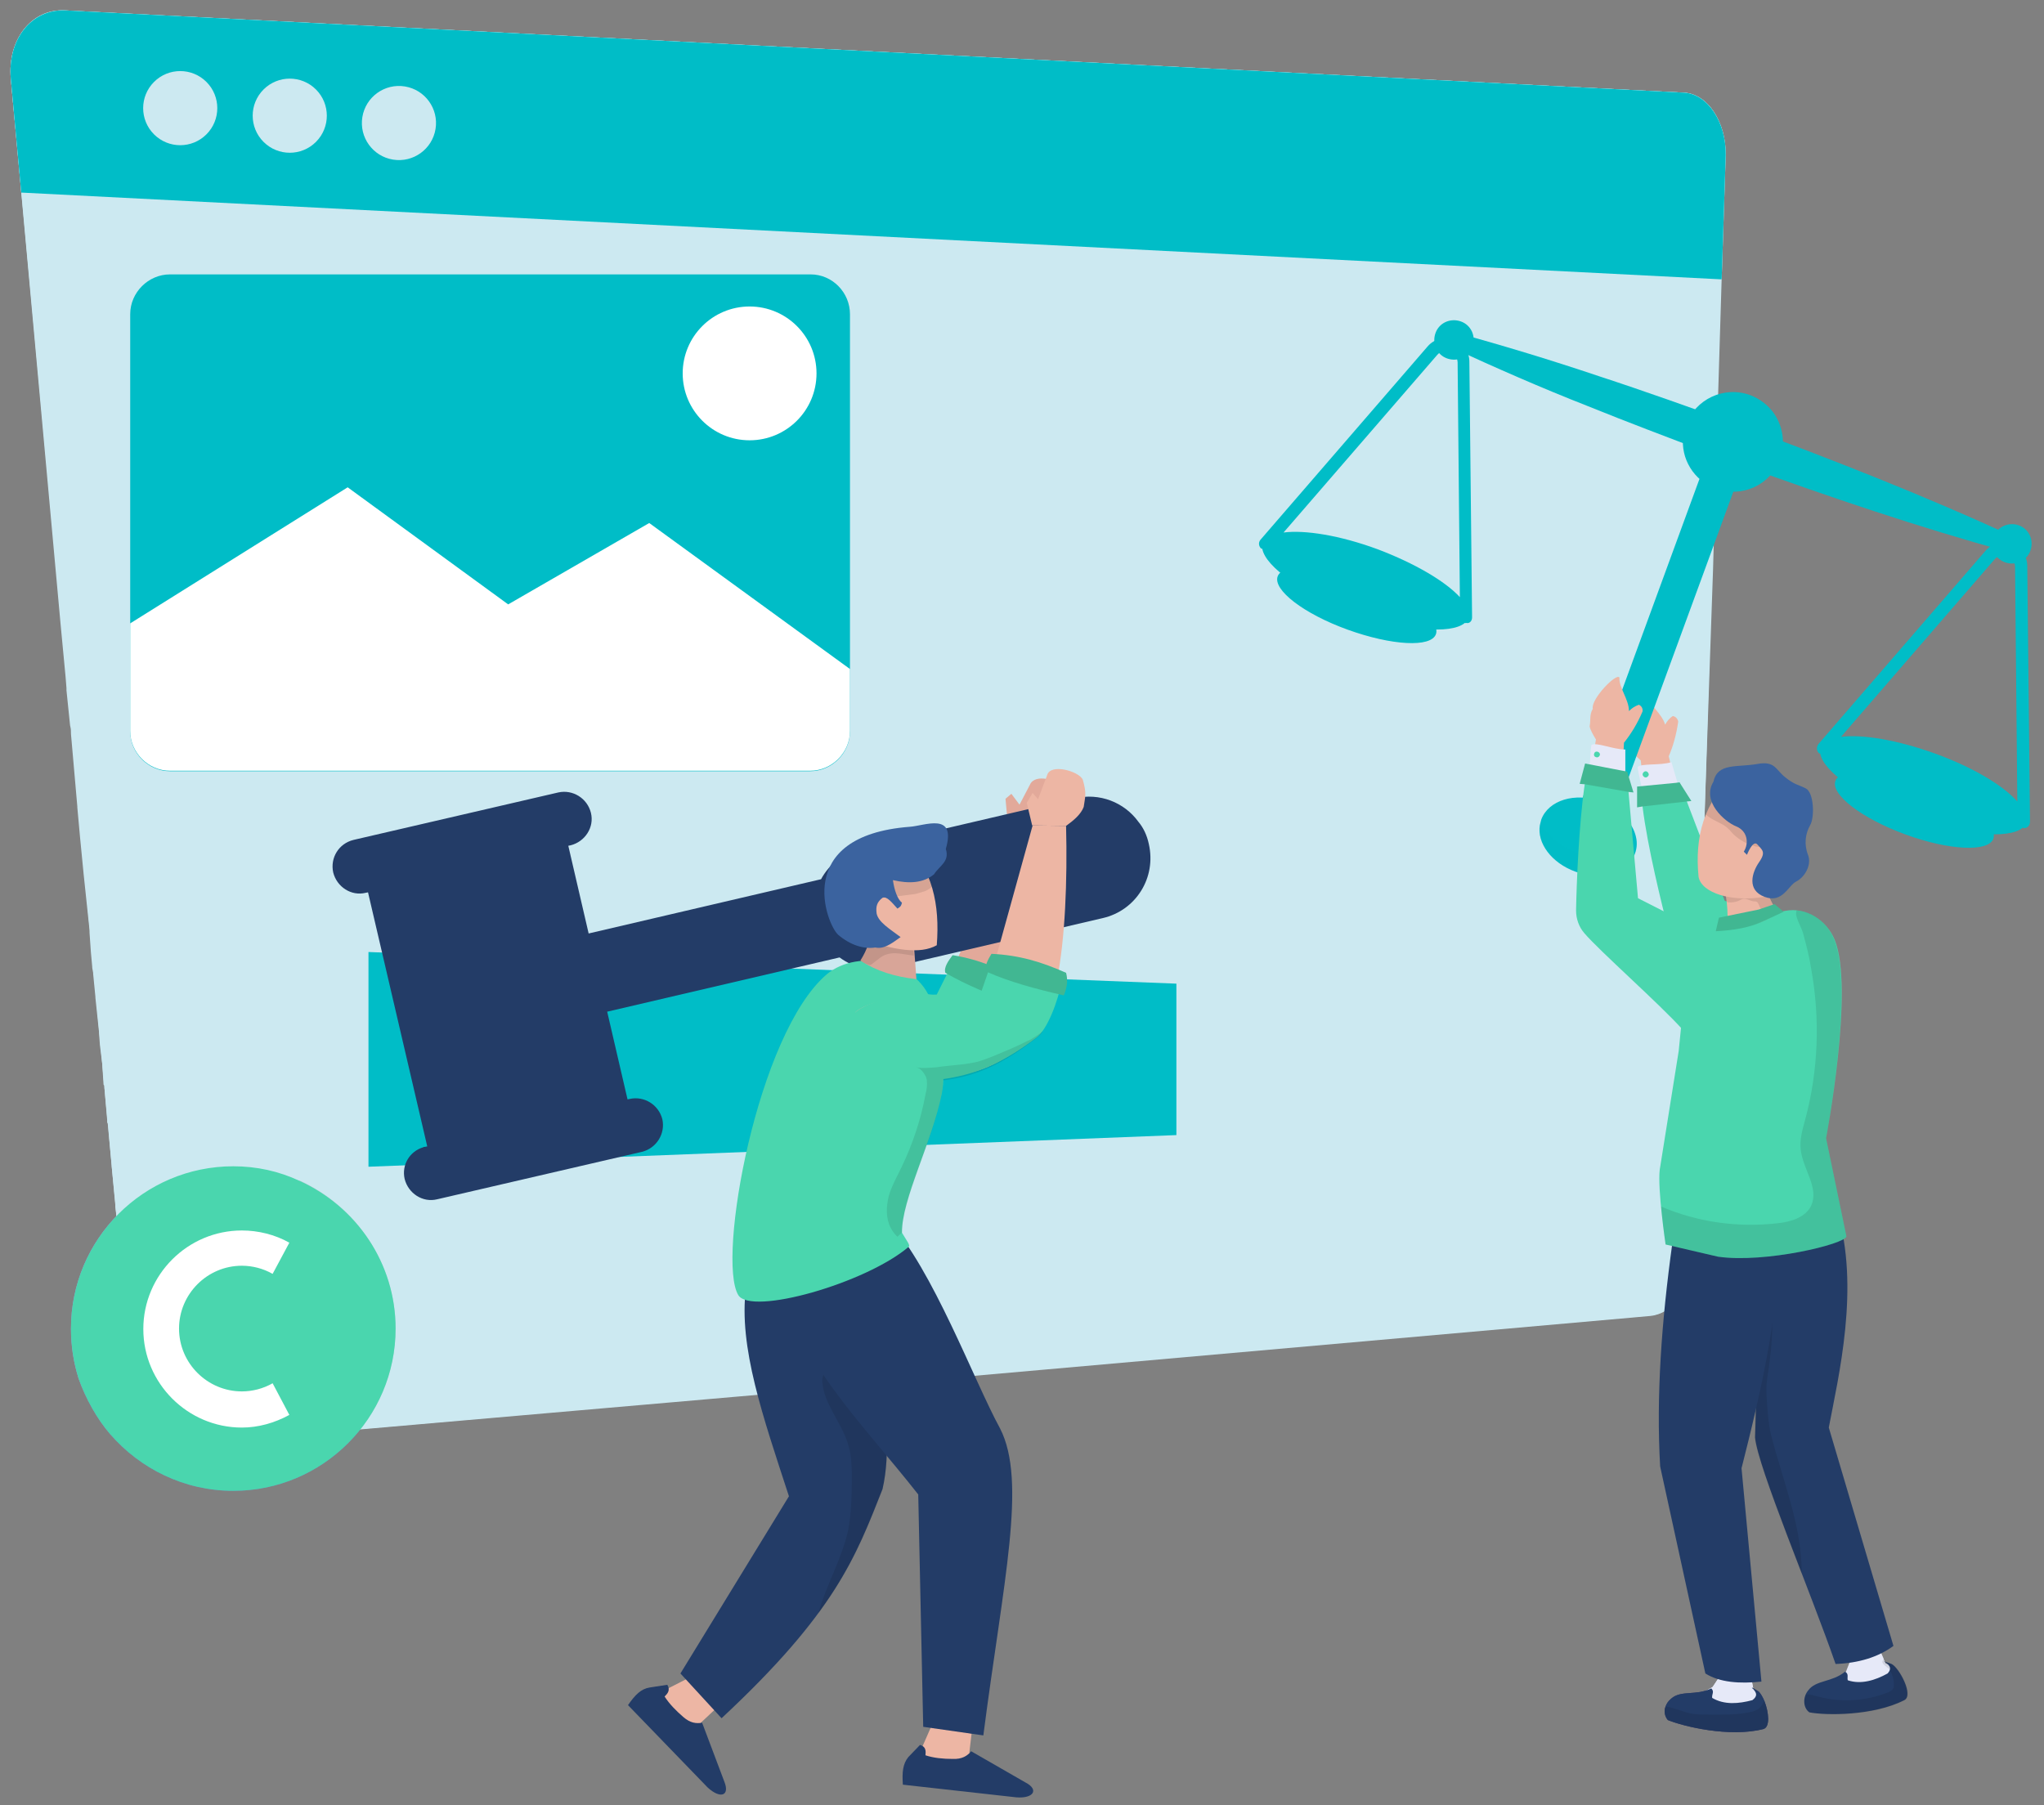 <?xml version="1.0" encoding="UTF-8"?> <!-- Generator: Adobe Illustrator 23.1.0, SVG Export Plug-In . SVG Version: 6.00 Build 0) --> <svg xmlns="http://www.w3.org/2000/svg" xmlns:xlink="http://www.w3.org/1999/xlink" id="Object" x="0px" y="0px" viewBox="0 0 452.1 399.3" style="enable-background:new 0 0 452.1 399.3;" xml:space="preserve"><rect x="0" y="0" width="452.1" height="399.3" fill="#808080" stroke="none"/> <style type="text/css"> .st0{fill:#CCE9F1;} .st1{fill:#A4D3DD;} .st2{opacity:5.000000e-02;} .st3{fill:#A8CFEF;} .st4{fill:#ADADEA;} .st5{fill:#E6E9F8;} .st6{opacity:0.1;} .st7{fill:#9B9BEA;} .st8{fill:#393768;} .st9{fill:#00BDC7;} .st10{fill:#FFFFFF;} .st11{fill:#4AD6AE;} .st12{fill:#EDB6A4;} .st13{fill:#41B792;} .st14{opacity:0.1;fill:#00BDC7;} .st15{fill:#233C67;} .st16{fill:#3B639F;} .st17{fill:#E2A99A;} .st18{fill:#D8A598;} </style> <g id="Online_Court_1_"> <g> <g> <g> <path class="st0" d="M365,291L42.4,319.4c-6.5,0.6-12.4-4.7-13.1-11.9L2.4,17.5C1.6,8.8,6.9,1.9,14.3,2.3l358.2,18.2 c5.2,0.3,9.3,6.4,9,13.7L374,279.2C373.8,285.3,369.8,290.6,365,291z"></path> <path class="st1" d="M381.7,34.3l-0.9,27.5L4.7,42.6L2.4,17.5C1.6,8.8,6.9,2,14.4,2.3l358.1,18.2 C377.7,20.8,381.8,27,381.7,34.3z"></path> <ellipse transform="matrix(0.707 -0.707 0.707 0.707 -5.243 35.235)" class="st0" cx="39.9" cy="23.9" rx="8.2" ry="8.2"></ellipse> <ellipse transform="matrix(0.707 -0.707 0.707 0.707 0.672 52.812)" class="st0" cx="64.1" cy="25.6" rx="8.2" ry="8.2"></ellipse> <ellipse transform="matrix(0.16 -0.987 0.987 0.16 47.266 110.016)" class="st0" cx="88.3" cy="27.2" rx="8.2" ry="8.2"></ellipse> </g> <path class="st2" d="M236.3,80.5H88.6c-5,0-9.1,4.1-9.1,9.1v71.3v24.8c0,5,4.1,9.1,9.1,9.1h147.6c5,0,9.1-4.1,9.1-9.1v-14.3V89.6 C245.4,84.6,241.3,80.5,236.3,80.5z"></path> <polygon class="st3" points="260.2,251.1 81.5,258.1 81.5,210.6 260.2,217.6 "></polygon> <g> <path class="st4" d="M225.9,75.9v92.3c0,4.8-4,8.8-8.8,8.8H75.5c-4.8,0-8.8-4-8.8-8.8V75.9c0-4.8,4-8.8,8.8-8.8h141.7 C222,67.1,225.9,71.1,225.9,75.9z"></path> <path class="st5" d="M225.9,154.4v13.7c0,4.8-4,8.8-8.8,8.8H75.5c-4.8,0-8.8-4-8.8-8.8v-23.8l48.1-30.1l35.5,25.9l31.2-18 L225.9,154.4z"></path> <circle class="st5" cx="203.7" cy="89" r="14.8"></circle> </g> <path class="st6" d="M87.5,293.9c0,19.8-16.1,35.9-35.9,35.9c-15.9,0-29.4-10.4-34.1-24.8c1.4,0,2.8,0.2,4.1,0.4 c4.8,0.6,9.7,1.4,14.6,1.7c4,0.3,8,0.3,12-0.3c0.5,0,0.9-0.1,1.3-0.2c9.2-1.6,18.4-7.1,21.4-16c1-3.1,1.2-6.5,1-9.8 c-0.3-6.5-2.8-11.7-5.1-17.7c-0.3-0.8-0.5-1.5-0.6-2C78.7,266.8,87.5,279.4,87.5,293.9z"></path> <g> <path class="st7" d="M87.5,293.9c0,19.8-16.1,35.9-35.9,35.9c-10.9,0-20.6-4.9-27.2-12.5c-3-3.5-5.4-7.8-7-12.3 c-1.1-3.5-1.7-7.1-1.7-11.1c0-19.8,16.1-35.9,35.9-35.9c5.2,0,10.1,1.1,14.6,3.2C78.8,266.9,87.5,279.4,87.5,293.9z"></path> <g> <path class="st8" d="M53.5,315.8c-12,0-21.8-9.8-21.8-21.8c0-12,9.8-21.8,21.8-21.8c3.6,0,7.3,0.9,10.5,2.7l-3.7,6.9 c-2.1-1.2-4.5-1.8-6.8-1.8c-7.7,0-13.9,6.3-13.9,13.9c0,7.7,6.3,13.9,13.9,13.9c2.3,0,4.7-0.6,6.8-1.8L64,313 C60.7,314.8,57.1,315.8,53.5,315.8z"></path> </g> <path class="st6" d="M87.5,293.9c0,19.8-16.1,35.9-35.9,35.9c-10.9,0-20.6-4.9-27.2-12.5c-0.2-0.6-0.2-1.3-0.2-1.9 c0.2-4.9,3.3-9,7.1-11.9c3.2-2.4,6.6-4,10.3-4.6c5.4-1.1,10.8-0.6,16.1-1.4c5.2-0.6,10.9-3.2,13.1-7.9c1.1-2.5,1.3-5.2,1.3-7.9 c-0.2-4.9-1.1-9.8-2.8-14.4c-0.6-1.7-2.5-4.1-3.2-6.2C78.8,266.9,87.5,279.4,87.5,293.9z"></path> </g> </g> <g> <g> <path class="st0" d="M381.7,34.3l-0.9,27.5l-1.3,42.6l-0.6,21.5l-2.1,60.9l-2.8,92.4c-0.2,6.2-4.1,11.4-8.9,11.9l-3.3,0.3 l-131,11.6l-45.3,4l-105.7,9.2l-19,1.7h-1.1l-0.2,0.2l-17.1,1.4c-6.6,0.6-12.5-4.7-13.1-11.9l-0.2-1.1v-0.9l-2.2-24.2v-0.2 l-0.3-1.9V279l-0.6-7.4l-0.2-1.6v-0.9l-0.3-2.2v-0.8l-0.8-8.1c0-0.2,0-0.2,0-0.2l-0.6-6.6l-0.2-2.5c0-0.2-0.2-0.3-0.2-0.5v-0.5 l-0.6-7v-0.6c-0.2,0-0.2-0.2-0.2-0.2l-0.3-4.7l-0.5-4l-0.2-2.7v-0.2l-0.8-7.6v-0.2l-0.5-5.1c0,0,0,0,0-0.2l-0.2-1.1v-0.2 l-0.3-3.3l-0.3-4.3v-0.6l-1.3-12.3l-0.8-8.2l-0.6-6.6v-0.2l-1.4-16c0-0.6,0-1.3-0.2-1.9l-0.8-7.8v-0.5l-0.2-2.5l-1.1-11.6 L4.7,42.6L2.4,17.5C1.6,8.8,6.9,2,14.4,2.3l358.1,18.2C377.7,20.8,381.8,27,381.7,34.3z"></path> <path class="st9" d="M381.7,34.3l-0.9,27.5L4.7,42.6L2.4,17.5C1.6,8.8,6.9,2,14.4,2.3l358.1,18.2 C377.7,20.8,381.8,27,381.7,34.3z"></path> <ellipse transform="matrix(0.707 -0.707 0.707 0.707 -5.243 35.235)" class="st0" cx="39.9" cy="23.9" rx="8.2" ry="8.2"></ellipse> <ellipse transform="matrix(0.707 -0.707 0.707 0.707 0.672 52.812)" class="st0" cx="64.1" cy="25.6" rx="8.2" ry="8.2"></ellipse> <ellipse transform="matrix(0.16 -0.987 0.987 0.16 47.266 110.016)" class="st0" cx="88.3" cy="27.2" rx="8.2" ry="8.2"></ellipse> </g> <polygon class="st9" points="260.2,251.1 81.5,258.1 81.5,210.6 260.2,217.6 "></polygon> <g> <path class="st9" d="M188,69.5v92.3c0,4.8-4,8.8-8.8,8.8H37.6c-4.8,0-8.8-4-8.8-8.8V69.5c0-4.8,4-8.8,8.8-8.8h141.7 C184.1,60.7,188,64.7,188,69.5z"></path> <path class="st10" d="M188,148v13.7c0,4.8-4,8.8-8.8,8.8H37.6c-4.8,0-8.8-4-8.8-8.8v-23.8l48.1-30.1l35.5,25.9l31.2-18L188,148z "></path> <circle class="st10" cx="165.8" cy="82.6" r="14.8"></circle> </g> <path class="st6" d="M87.5,293.9c0,19.8-16.1,35.9-35.9,35.9c-15.9,0-29.4-10.4-34.1-24.8c1.4,0,2.8,0.2,4.1,0.4 c4.8,0.6,9.7,1.4,14.6,1.7c4,0.3,8,0.3,12-0.3c0.5,0,0.9-0.1,1.3-0.2c9.2-1.6,18.4-7.1,21.4-16c1-3.1,1.2-6.5,1-9.8 c-0.3-6.5-2.8-11.7-5.1-17.7c-0.3-0.8-0.5-1.5-0.6-2C78.7,266.8,87.5,279.4,87.5,293.9z"></path> <g> <path class="st11" d="M87.5,293.9c0,19.8-16.1,35.9-35.9,35.9c-10.9,0-20.6-4.9-27.2-12.5c-3-3.5-5.4-7.8-7-12.3 c-1.1-3.5-1.7-7.1-1.7-11.1c0-19.8,16.1-35.9,35.9-35.9c5.2,0,10.1,1.1,14.6,3.2C78.8,266.9,87.5,279.4,87.5,293.9z"></path> <g> <path class="st10" d="M53.5,315.8c-12,0-21.8-9.8-21.8-21.8c0-12,9.8-21.8,21.8-21.8c3.6,0,7.3,0.9,10.5,2.7l-3.7,6.9 c-2.1-1.2-4.5-1.8-6.8-1.8c-7.7,0-13.9,6.3-13.9,13.9c0,7.7,6.3,13.9,13.9,13.9c2.3,0,4.7-0.6,6.8-1.8L64,313 C60.7,314.8,57.1,315.8,53.5,315.8z"></path> </g> </g> </g> <g> <g> <g> <path class="st12" d="M369.5,169l-6.4,0.9l-0.2-1.7c-0.9-0.8-1.8-1.6-2.1-2.4c-0.2-1.6-0.8-2.4-0.4-3.9 c-1.1-1.9,2.9-9.3,3.8-8.2c0.3,2,3.4,4.1,4.1,6.6c0.4-0.7,0.9-1.4,1.7-1.9c0.6,0.1,1,0.5,1.2,1.2c-0.4,2.8-1.1,5.4-2.1,7.7 L369.5,169z"></path> <path class="st5" d="M371.2,173.7l-8,1.2c-0.2-1.7-0.8-3.6-1-5.2c0.8-0.9,4.9-0.3,7.5-1.1L371.2,173.7z"></path> <path class="st11" d="M392.6,223.6c-6.4-4.1-16.1-10.6-20.5-13.6c-1.5-1-2.6-2.6-3.1-4.3c-1.4-5.5-4.6-18.3-5.7-27.3 c-0.2-1.2-0.3-2.4-0.5-3.7l8.7-1.6l1.6,4.2l8.4,22l18.1,3.5L392.6,223.6z"></path> <polygon class="st13" points="374.1,177.2 373.1,177.3 363.3,178.4 362.1,178.6 362.1,174 371.5,173.1 "></polygon> <path class="st11" d="M364.6,171.6c-0.2,0.3-0.5,0.5-0.9,0.3c-0.3-0.2-0.5-0.5-0.3-0.9c0.2-0.3,0.5-0.5,0.9-0.3 C364.6,170.9,364.8,171.3,364.6,171.6z"></path> </g> <g> <path class="st9" d="M445.5,118.8c-19.9-9.2-40.4-17.2-60.9-24.8c-10.3-3.7-20.6-7.4-31-10.8c-10.4-3.5-20.9-6.7-31.5-9.6 l-1.2,3.2c10,4.6,20,9,30.2,13c8.9,3.6,17.9,7,26.9,10.4l-31.8,86.8l7.5,2.8l31.8-86.8c19.3,7,38.8,13.6,58.7,19.1L445.5,118.8 z"></path> <g> <path class="st9" d="M317.6,140.3c-1.1,3-9.8,2.5-19.5-1c-9.7-3.5-16.6-8.8-15.5-11.8c1.1-3,9.8-2.5,19.5,1 C311.7,132,318.7,137.3,317.6,140.3z"></path> <path class="st9" d="M325.6,136.6L325,80c0-2.2-1.4-4.1-3.4-4.9c-2-0.7-4.3-0.2-5.8,1.5l-37,42.8c-0.5,0.6-0.4,1.4,0.1,1.9 c0.1,0.1,0.2,0.1,0.3,0.1c0.7,4,9,9.9,20.3,14c11.2,4.1,21.4,5,24.5,2.4c0.1,0,0.2,0.1,0.3,0C325,138,325.6,137.4,325.6,136.6 z M283.9,117.8l34-39.3c0.9-1,2-1.1,2.8-0.8c0.8,0.3,1.6,1.1,1.7,2.4l0.5,52c-3.2-3.5-10-7.5-18.2-10.6 C296.3,118.4,288.6,117.2,283.9,117.8z"></path> <path class="st9" d="M325.7,76.7c-0.8,2.3-3.3,3.4-5.6,2.6c-2.3-0.8-3.4-3.3-2.6-5.6c0.8-2.3,3.3-3.4,5.6-2.6 C325.4,71.9,326.5,74.4,325.7,76.7z"></path> </g> <g> <ellipse transform="matrix(0.344 -0.939 0.939 0.344 109.608 515.105)" class="st9" cx="423.4" cy="179.1" rx="5.8" ry="18.6"></ellipse> <path class="st9" d="M402.3,166.6c0.1,0.1,0.2,0.1,0.3,0.1c0.7,4,9,9.9,20.3,14c11.2,4.1,21.4,5,24.5,2.4 c0.1,0,0.2,0.1,0.3,0.1c0.7,0,1.3-0.6,1.3-1.4l-0.6-56.6c0-2.2-1.4-4.1-3.4-4.9c-2-0.7-4.3-0.2-5.8,1.5l-37,42.8 C401.7,165.3,401.8,166.1,402.3,166.6z M428,166.7c-8.3-3-16-4.3-20.8-3.7l34-39.3c0.9-1,2-1.1,2.8-0.8 c0.8,0.3,1.6,1.1,1.7,2.4l0.5,52C443,173.7,436.3,169.7,428,166.7z"></path> <path class="st9" d="M440.9,118.8c-0.8,2.3,0.3,4.8,2.6,5.6c2.3,0.8,4.8-0.3,5.6-2.6s-0.3-4.8-2.6-5.6 C444.2,115.4,441.7,116.6,440.9,118.8z"></path> </g> <path class="st9" d="M393.7,101.6c-2.1,5.7-8.4,8.6-14.2,6.5c-4.9-1.8-7.8-6.7-7.2-11.6c0.1-0.9,0.3-1.7,0.6-2.5 c2.1-5.7,8.4-8.7,14.2-6.6c2.1,0.8,3.8,2.1,5.1,3.8C394.3,94.1,395,97.9,393.7,101.6z"></path> <path class="st9" d="M361.6,188.9c-1.6,4.3-7.5,6-13.2,3.9c-5.2-1.9-8.5-6.3-7.8-10.3c0.1-0.4,0.2-0.8,0.3-1.2 c1.6-4.3,7.5-6.1,13.2-4c1.9,0.7,3.6,1.8,4.9,3C361.6,182.9,362.7,186.1,361.6,188.9z"></path> <path class="st14" d="M361.6,188.9c-1.6,4.3-7.5,6-13.2,3.9c-5.2-1.9-8.5-6.3-7.8-10.3c0.8,0.7,1.6,1.6,2.3,2.3 c3.2,3.2,7.8,5.1,12.3,4.9c0.9,0,1.8-0.1,2.5-0.8c0.6-0.5,0.8-1.2,1.1-1.9c0.5-1.5,0.7-3,0.6-4.6c0-0.3-0.2-1.2-0.4-2.1 C361.6,182.9,362.7,186.1,361.6,188.9z"></path> </g> <g> <path class="st5" d="M387.2,370.4l0.6,3.2c0.9,0.4,1,0.8,1.5,1.8c0.6,1.4,0.9,2.1,0.9,3.3l-16.6-2.5l5.2-3l1.4-2.1L387.2,370.4 z"></path> <path class="st8" d="M390,382.5c-7.5,1.9-17.7-0.6-21.1-2c-0.7-0.8-0.9-2-0.5-3c0.2-0.6,0.6-1.2,1.2-1.7c2.2-2,5.6-0.6,8.9-2.3 c0,0,0,0,0.1,0.1c0.6,0.7,0,1.2,0.1,2c2.7,1.6,5.9,1.3,8.9,0.5c1.2-0.9,0.9-1.6,0.3-2.3c-0.1-0.1-0.1-0.2-0.2-0.2 c-0.1-0.1-0.2-0.2-0.2-0.3l0.2,0.1l1.3,0.8c0.4,0.4,0.9,1.2,1.3,2.2C391.2,378.7,391.6,382.1,390,382.5z"></path> </g> <g> <path class="st5" d="M387.2,370.4l0.6,3.2c0.9,0.4,1,0.8,1.5,1.8c0.6,1.4,0.9,2.1,0.9,3.3l-16.6-2.5l5.2-3l1.4-2.1L387.2,370.4 z"></path> <path class="st15" d="M390,382.5c-7.5,1.9-17.7-0.6-21.1-2c-0.7-0.8-0.9-2-0.5-3c0.2-0.6,0.6-1.2,1.2-1.7 c2.2-2,5.6-0.6,8.9-2.3c0,0,0,0,0.1,0.1c0.6,0.7,0,1.2,0.1,2c2.7,1.6,5.9,1.3,8.9,0.5c1.2-0.9,0.9-1.6,0.3-2.3 c-0.1-0.1-0.1-0.2-0.2-0.2c-0.1-0.1-0.2-0.2-0.2-0.3l0.2,0.1l1.3,0.8c0.4,0.4,0.9,1.2,1.3,2.2 C391.2,378.7,391.6,382.1,390,382.5z"></path> </g> <g> <path class="st5" d="M415.8,365l1.3,3c1,0.2,1.2,0.6,1.9,1.5c0.9,1.2,1.4,1.9,1.6,3l-16.7,1.3l4.4-4l0.9-2.3L415.8,365z"></path> <path class="st15" d="M408.1,369.8c-2.9,2.4-6.5,1.8-8.2,4.2c-1.2,1.5-1.1,3.8,0.3,4.8c3.6,0.7,14.1,0.8,21-2.7 c2.1-1.1-1.1-7.1-2.8-8l-1.7-0.6c1,0.7,2,1.4,0.8,2.7c-2.7,1.5-5.9,2.5-8.8,1.5C408.5,371.1,409,370.3,408.1,369.8z"></path> </g> <path class="st15" d="M418.8,364.1c-3.4,2.5-7.7,3.8-12.8,4c-5.5-15.9-17.2-43.5-17.8-50.1l1-35.7l1-14.4l16.1,0 c5.2,16.7,0.3,36.8-1.8,47.9L418.8,364.1z"></path> <path class="st6" d="M398.5,348.1c-5-12.9-9.9-25.8-10.4-30.1l1-35.7l0.3-5c0.2,0.2,0.3,0.5,0.4,0.7c0.7,1.3,1,2.8,1.2,4.2 c1.2,6.3,1.3,12.7,0.4,19c-0.2,2-0.7,4-0.7,6.1c0,2.3,0.4,7.7,1,10C394.3,327.6,398.6,337.6,398.5,348.1z"></path> <path class="st15" d="M392.7,270.6c2.3,14.6-3.4,38-7.5,54.2l4.4,47.2c-4.8,0.5-9.2,0.2-12.4-1.8l-10-45.8 c-0.9-15.4,0.3-32.1,2.7-49.4L392.7,270.6z"></path> <path class="st11" d="M408.4,273.5c-0.2,1.7-18,6-28.4,4.5l-11.6-2.7c0,0-1.8-12.2-1.3-16.5l4.2-26.3l0.6-6 c0.1-6.8-1.9-8.3-1.6-15.8c7.4-4.6,15.6-7.6,24.5-9.2c4.7-0.9,9.2,2,11,6.4c4.4,10.8-1.9,43.9-1.9,43.9L408.4,273.5z"></path> <path class="st12" d="M381.9,204.9c3.8,0.6,8.4-0.7,11.3-3.1c-1.6-2.1-3.2-6.5-4.7-10.9l-7.5,1.8 C381.7,197.6,382.5,202.3,381.9,204.9z"></path> <path class="st6" d="M392.1,200.1c-0.1,0-2,1.5-2.1,1.4c-1-0.4-0.8-2.1-1.8-2.1c-1,0.1-2.1-1-3.1-0.4c-1,0.6-2.1,0.7-3.1,0.6 c-0.2-2.1-0.6-4.5-1-6.9l7.5-1.8C389.4,193.7,391.1,197.9,392.1,200.1z"></path> <path class="st12" d="M375.7,194c0.7,3.6,7.4,5.6,14.5,4.4c2-0.3,5.3-4.6,8.8-8.5l-3.2-16.6l-12.3-1.8 C376.9,177.4,374.8,185.1,375.7,194z"></path> <path class="st6" d="M392,184.5c-0.2,1.3-1.2,2.6-2.5,2.8c-0.6,0.1-1.1,0-1.7-0.2c-1.9-0.6-3.6-1.6-4.9-3.1 c-0.3-0.4-0.7-0.7-1.1-1.1c-0.8-0.6-1.8-1-2.7-1.5c-0.6-0.3-1.2-0.7-1.8-1.2c0.7-1.7,1.6-3.4,2.8-5c0.3,0,0.6,0,0.9,0 c3,0.3,5.9,1.5,8.1,3.4C390.9,180.1,392.4,182.2,392,184.5z"></path> <path class="st16" d="M379,172.9c-2.7,4.4,2.5,8.9,5,9.9c2.5,1,2.9,3.7,1.7,5.6l0.7,0.7c0,0,1.3-3.4,2.3-2.3 c1,1.2,2,1.6,0.4,3.9c-1.6,2.3-2.8,6.2,1.2,7.7c4,1.5,5.2-2.5,7-3.4c1.8-0.9,3.5-3.6,2.6-5.9c-0.9-2.3-0.6-4.7,0.5-6.6 c1-1.8,0.8-7.2-1-8.1c-1.8-0.9-2.5-0.8-4.6-2.5c-2.1-1.7-2.2-3.6-6.1-2.9C384.2,169.8,379.9,168.7,379,172.9z"></path> <path class="st13" d="M392.5,200l2,1.7l-4.3,2c-3.1,1.5-6.7,2.1-10.7,2.3l0.7-3l8.8-1.8L392.5,200z"></path> <g> <path class="st12" d="M359.1,166.2l-6.4-0.9l0.3-1.7c-0.6-1-1.2-2-1.4-2.9c0.3-1.6-0.1-2.5,0.7-3.9c-0.5-2.1,5.3-8.1,5.9-6.9 c-0.2,2.1,2.1,4.8,2.1,7.4c0.6-0.6,1.3-1.1,2.2-1.4c0.6,0.3,0.9,0.8,0.8,1.5c-1.1,2.6-2.5,4.9-4.1,6.9L359.1,166.2z"></path> <path class="st5" d="M359.5,171.2l-8-1.1c0.3-1.7,0.2-3.6,0.5-5.3c1-0.7,4.8,1,7.5,1L359.5,171.2z"></path> <path class="st11" d="M372.2,227.8c-5.1-5.7-18.4-17.4-21.8-21.4c-1.2-1.4-1.8-3.2-1.8-5c0.1-5.7,0.6-18.8,1.9-27.8 c0.2-1.2,0.4-2.4,0.5-3.7l8.8,0.8l0.4,4.5l2.1,23.5l16.5,8.4L372.2,227.8z"></path> <polygon class="st13" points="361.3,175.3 360.3,175.2 350.6,173.5 349.4,173.4 350.6,168.9 359.9,170.7 "></polygon> <path class="st11" d="M353.7,167.3c-0.2,0.3-0.6,0.3-0.9,0.1c-0.3-0.2-0.3-0.6-0.1-0.9c0.2-0.3,0.6-0.3,0.9-0.1 C353.9,166.6,354,167,353.7,167.3z"></path> </g> <path class="st6" d="M421.3,376.1c-6.9,3.6-17.4,3.4-21,2.7c-1.3-0.8-1.5-2.6-0.8-4c0.9,0,1.7,0.3,2.6,0.5 c5.2,1.4,10.8,1,15.7-1c0.3-0.2,0.7-0.3,0.9-0.7c0.2-0.2,0.2-0.6,0.2-0.9v-0.1c0-1-0.3-2.1-0.8-3c0-0.1-0.1-0.1-0.1-0.2 c-0.4-0.6-2-1.3-1.6-2c0.1-0.2,0.2-0.4,0.4-0.5l0.3,0.8l1.5,0.5C420.2,369.1,423.4,375.1,421.3,376.1z"></path> <path class="st6" d="M390,382.5c-7.5,1.9-17.7-0.6-21.1-2c-0.7-0.8-0.9-2-0.5-3c2,0.3,3.8,1.2,5.8,1.6c1.2,0.2,2.5,0.2,3.7,0.2 c2.8,0,5.6,0.1,8.4-0.4c0.6-0.1,1.2-0.2,1.7-0.4c0.4-0.2,0.8-0.3,1.1-0.6c0.2-0.2,0.5-0.5,0.7-0.9c0.1-0.2,0.3-0.5,0.4-0.7 C391.2,378.7,391.6,382.1,390,382.5z"></path> <path class="st6" d="M408.4,273.5c-0.2,1.7-18,6-28.4,4.5l-11.6-2.7c0,0-0.6-4.1-1-8.4c8.1,3.5,17.1,4.7,25.8,3.7 c2.9-0.3,6.2-1.3,7.4-3.9c1.8-3.9-1.8-8-2.3-12.3c-0.3-2.3,0.4-4.6,1-6.8c2.9-10.8,3.3-22.3,1.3-33.3c-0.4-2.7-1.1-5.3-1.8-7.9 c-0.5-1.7-2-3.8-1.4-5c3.7,0.3,6.9,2.9,8.3,6.5c4.4,10.8-1.8,43.9-1.8,43.9L408.4,273.5z"></path> </g> </g> <g> <g> <g> <path class="st17" d="M230.6,185.2c-1.1,12.1-3.2,24.7-6.1,33.5c-1.8,5.4-3.8,9.4-6.1,11.2c-13.1,9.8-21.5,7.7-38.9,3.8l0-13.4 c6-3.5,18.1-1.1,28.7,0.5l3.4-8.2l11.7-28.4L230.6,185.2z"></path> <path class="st17" d="M230.6,185.2c1.9-1,3.6-2.2,4.4-3.7c0.5-2.2,0.3-3.8-0.2-7c-0.6-2-5.9-3.5-7-0.9l-2.3,4.4l-1.8-2.4 l-1.3,1.1l0.7,7.6L230.6,185.2z"></path> <path class="st11" d="M225.6,218.7c-1.8,5.4-4.7,10.8-7.2,12.3c-13.7,8.1-21.5,8.2-38.9,4.3l-0.1-14.8c6-3.5,17.2-1.8,27.7-0.3 l3.7-7.4C213.2,213.2,221.9,214.7,225.6,218.7z"></path> <path class="st13" d="M210.7,211.3c6.2,1,10.8,3.1,15.8,6.2c0.3,1.5-0.1,3.1-1.1,4.9c-6.2-2.3-11.5-4.4-16.3-7.2 C208.7,214,209.8,212.5,210.7,211.3z"></path> </g> <g> <path class="st15" d="M254.1,186.7c1.7,7.4-2.8,14.7-10.2,16.4l-47.1,11c-4,0.9-8,0-11.1-2.3l-51.4,12l4.5,19.4l0.5-0.1 c3.2-0.7,6.4,1.3,7.2,4.5c0.7,3.2-1.3,6.4-4.5,7.2l-45.3,10.5c-3.2,0.8-6.4-1.3-7.2-4.5c-0.7-3.1,1.1-6.1,4.1-7 c0.1-0.1,0.3-0.1,0.4-0.1l0.5-0.1l-13.1-56.2l-0.5,0.1c-3.2,0.8-6.4-1.3-7.2-4.5c-0.7-3.2,1.2-6.4,4.5-7.2l45.3-10.5 c3.2-0.7,6.4,1.3,7.2,4.5s-1.3,6.4-4.5,7.2l-0.5,0.1l4.5,19.4l51.4-12c1.8-3.3,5-6,9-6.9l47.1-11c5.5-1.3,11,0.9,14.1,5.2 C252.9,183.1,253.7,184.8,254.1,186.7z"></path> </g> <g> <g> <path class="st12" d="M152.5,371.1l-5.5,2.8c-1.4-0.7-2.5-0.2-3.6,0.3l-3.4,3.1l15.2,15l3.2-2.3l-3.4-8.9l3.1-2.9L152.5,371.1 z"></path> <path class="st15" d="M143.7,373.3c-1.9,0.3-3.2,1.6-4.8,3.9l17.6,18.2c2.8,2.6,5,1.9,3.7-1.3l-4.9-13 c-1.3,0.2-2.6,0.1-4.2-1.3c-1.6-1.4-3-2.8-4.1-4.5c0.7-0.7,1.3-1.4,0.6-2.6L143.7,373.3z"></path> </g> <path class="st15" d="M165,284.9l19.2-8.3c7.6,11.7,14.6,37.2,11,52.8c-6,15.2-10.5,27.3-35.6,50.7l-9.1-9.9l24-39.2 C168.8,313.5,163.3,297.9,165,284.9z"></path> <path class="st6" d="M195.2,329.5c-3.6,9.2-6.7,17.2-14.2,27.4c1.7-6.2,5.2-12,6.6-18.4c0.7-3.7,0.8-7.5,0.8-11.2 c0-2.5,0-5-0.7-7.4c-1.2-4.7-5.3-9-5.8-13.9c-0.5-4.5,5.7-5.9,9.1-5.2c1,0.2,2,0.6,2.9,1.1C196.1,311.5,197,321.7,195.2,329.5z "></path> <g> <path class="st12" d="M206.2,381.4l-2.5,5.7c-1.6,0.4-2.1,1.4-2.6,2.5l-0.7,4.6l21.3,1.9l1-3.8l-8.3-4.6l0.5-4.2L206.2,381.4z "></path> <path class="st15" d="M200.9,388.7c-1.2,1.5-1.4,3.3-1.2,6.1l25.1,2.8c3.8,0.3,5.1-1.7,2-3.3l-12-6.9c-0.8,1-2,1.8-4.1,1.7 c-2.1,0-4.2-0.2-6-0.8c0.1-1,0.1-1.9-1.2-2.3L200.9,388.7z"></path> </g> <path class="st15" d="M173.8,283.5l22.7-13.4c9.8,10.6,18.9,35.3,24.7,45.9c6,11.7,0.7,33.8-3.7,67.9l-13.3-1.9l-1.1-51.4 C190.3,314.3,175.2,299.9,173.8,283.5z"></path> </g> <path class="st11" d="M208.3,242c-2.2,10.8-8.9,23.3-8.8,30.7c1,1.7,1.9,2.8,1.5,3.1c-9.5,8.1-34.9,15.3-37.7,10.7 c-4.8-7.9,4.2-57.9,19.6-71c7-5.8,20.7-3,23.4,7C207.9,230.4,209.4,236.5,208.3,242z"></path> <path class="st18" d="M190.3,212.5c1.5-2.4,2.4-4.9,2.4-7.5l9.2,0.9l0.8,10.7C198,216.1,193.8,214.8,190.3,212.5z"></path> <path class="st6" d="M202.1,211.4c-0.6-0.1-1.3-0.2-2-0.3c-1.3-0.2-2.6-0.4-3.9,0c-1.2,0.3-2,1.2-3,1.9 c-0.2,0.2-0.5,0.4-0.8,0.5c-0.9-0.2-1.5-0.6-2.1-1c1.4-2.5,2.4-4.9,2.3-7.6l9.2,0.9L202.1,211.4z"></path> <path class="st12" d="M191.1,207.9c6.5,2.2,12.4,3.3,16.1,1.2c0.7-9-0.9-16.9-7.3-22.9l-15.9,7.1L191.1,207.9z"></path> <path class="st6" d="M206.1,196.2c-0.6,0.5-1.3,0.9-1.7,1c-0.8,0.2-1.5,0.5-2.2,0.6c-2.3,0.3-4.6,0.6-6.9,0.8 c-0.9-0.1-1.9,0-2.7-0.4c-1.7-0.4-3.1-1.8-3.6-3.3c-0.2-0.8-0.4-1.4-0.3-2.2c0-0.7,0.3-1.4,0.8-2l7.7-3.5c0.1,0,0.1,0,0.3-0.1 c1.2,0,2.3,0.1,3.7,0.2C203.5,190,205.1,193,206.1,196.2z"></path> <path class="st16" d="M206.6,193.4c-2.4,2-5.6,2.1-9.1,1.3c0.3,2.2,1,4.2,2,5c-0.2,0.7-0.2,0.8-1,1.3c-1.2-1.3-2.3-2.8-3.3-2.4 c-1.3,1-1.5,2-1.3,3.5c0.4,1.9,2.9,3.4,5.3,5.2c-2.2,1.6-3.8,2.7-5.6,2.3c-2.5,0.4-5.5-0.5-8.2-2.8 c-2.6-2.3-10.2-21.9,15.8-23.9c3.3-0.2,10.4-3.4,8,4.9C210.1,190.6,207.8,191.5,206.6,193.4z"></path> <g> <path class="st12" d="M235.8,182.7c0.3,12.2-0.2,24.9-2,34c-1.1,5.5-2.6,9.8-4.7,11.9c-11.8,11.3-20.4,10.3-38.2,8.5l-1.6-13.3 c5.5-4.2,17.9-3.2,28.5-3l2.4-8.6l8.2-29.6L235.8,182.7z"></path> <path class="st12" d="M235.8,182.7c1.8-1.3,3.3-2.6,3.9-4.2c0.3-2.2,0.7-2.9-0.2-6c-0.8-1.9-7.2-3.7-7.9-1l-2,5.3l-1.2-1.4 l-1.3,2.2l1.2,5L235.8,182.7z"></path> <path class="st11" d="M235,216.5c-1.1,5.5-3.4,11.2-5.7,13c-12.7,9.7-22.2,10.7-40,9v-14.7c5.5-4.2,16.9-3.9,27.5-3.7l2.7-7.8 C222,212.5,230.8,213,235,216.5z"></path> <path class="st13" d="M219.3,211c6.2,0.3,11.1,1.8,16.5,4.2c0.4,1.5,0.3,3.1-0.5,5c-6.5-1.5-12-3-17-5.2 C217.6,213.9,218.5,212.3,219.3,211z"></path> </g> <path class="st6" d="M197,271.6c0.4,0.8,0.9,1.4,1.5,2c0.3-0.3,0.6-0.6,1-0.9c0-7.4,6.6-19.8,8.8-30.7c0.2-1,0.3-2,0.3-3 c7.3-0.9,13.1-3.5,20.7-9.4c0.5-0.4,1-0.9,1.4-1.5c-1,0.8-2.1,1.5-3.2,2.1l-0.1,0c-2.5,1.3-5,2.3-7.6,3.4 c-1.4,0.5-2.7,1.1-4.1,1.4c-1.1,0.2-2.2,0.4-3.3,0.5c-1.3,0.1-2.6,0.3-3.8,0.4c-0.5,0.1-1,0.1-1.5,0.2c-1.5,0.1-3,0.3-4.5,0 c1,0.2,1.6,1,2.1,1.9c0.1,0.2,0.2,0.4,0.2,0.6c0.1,0.1,0.1,0.3,0.1,0.4c0.1,1,0,2.1-0.3,3.1c-1,5.5-2.8,10.9-5.2,15.9 c-1,2.1-2.2,4.2-2.9,6.5C196,266.9,195.9,269.5,197,271.6z"></path> </g> </g> </g> </g> </svg> 